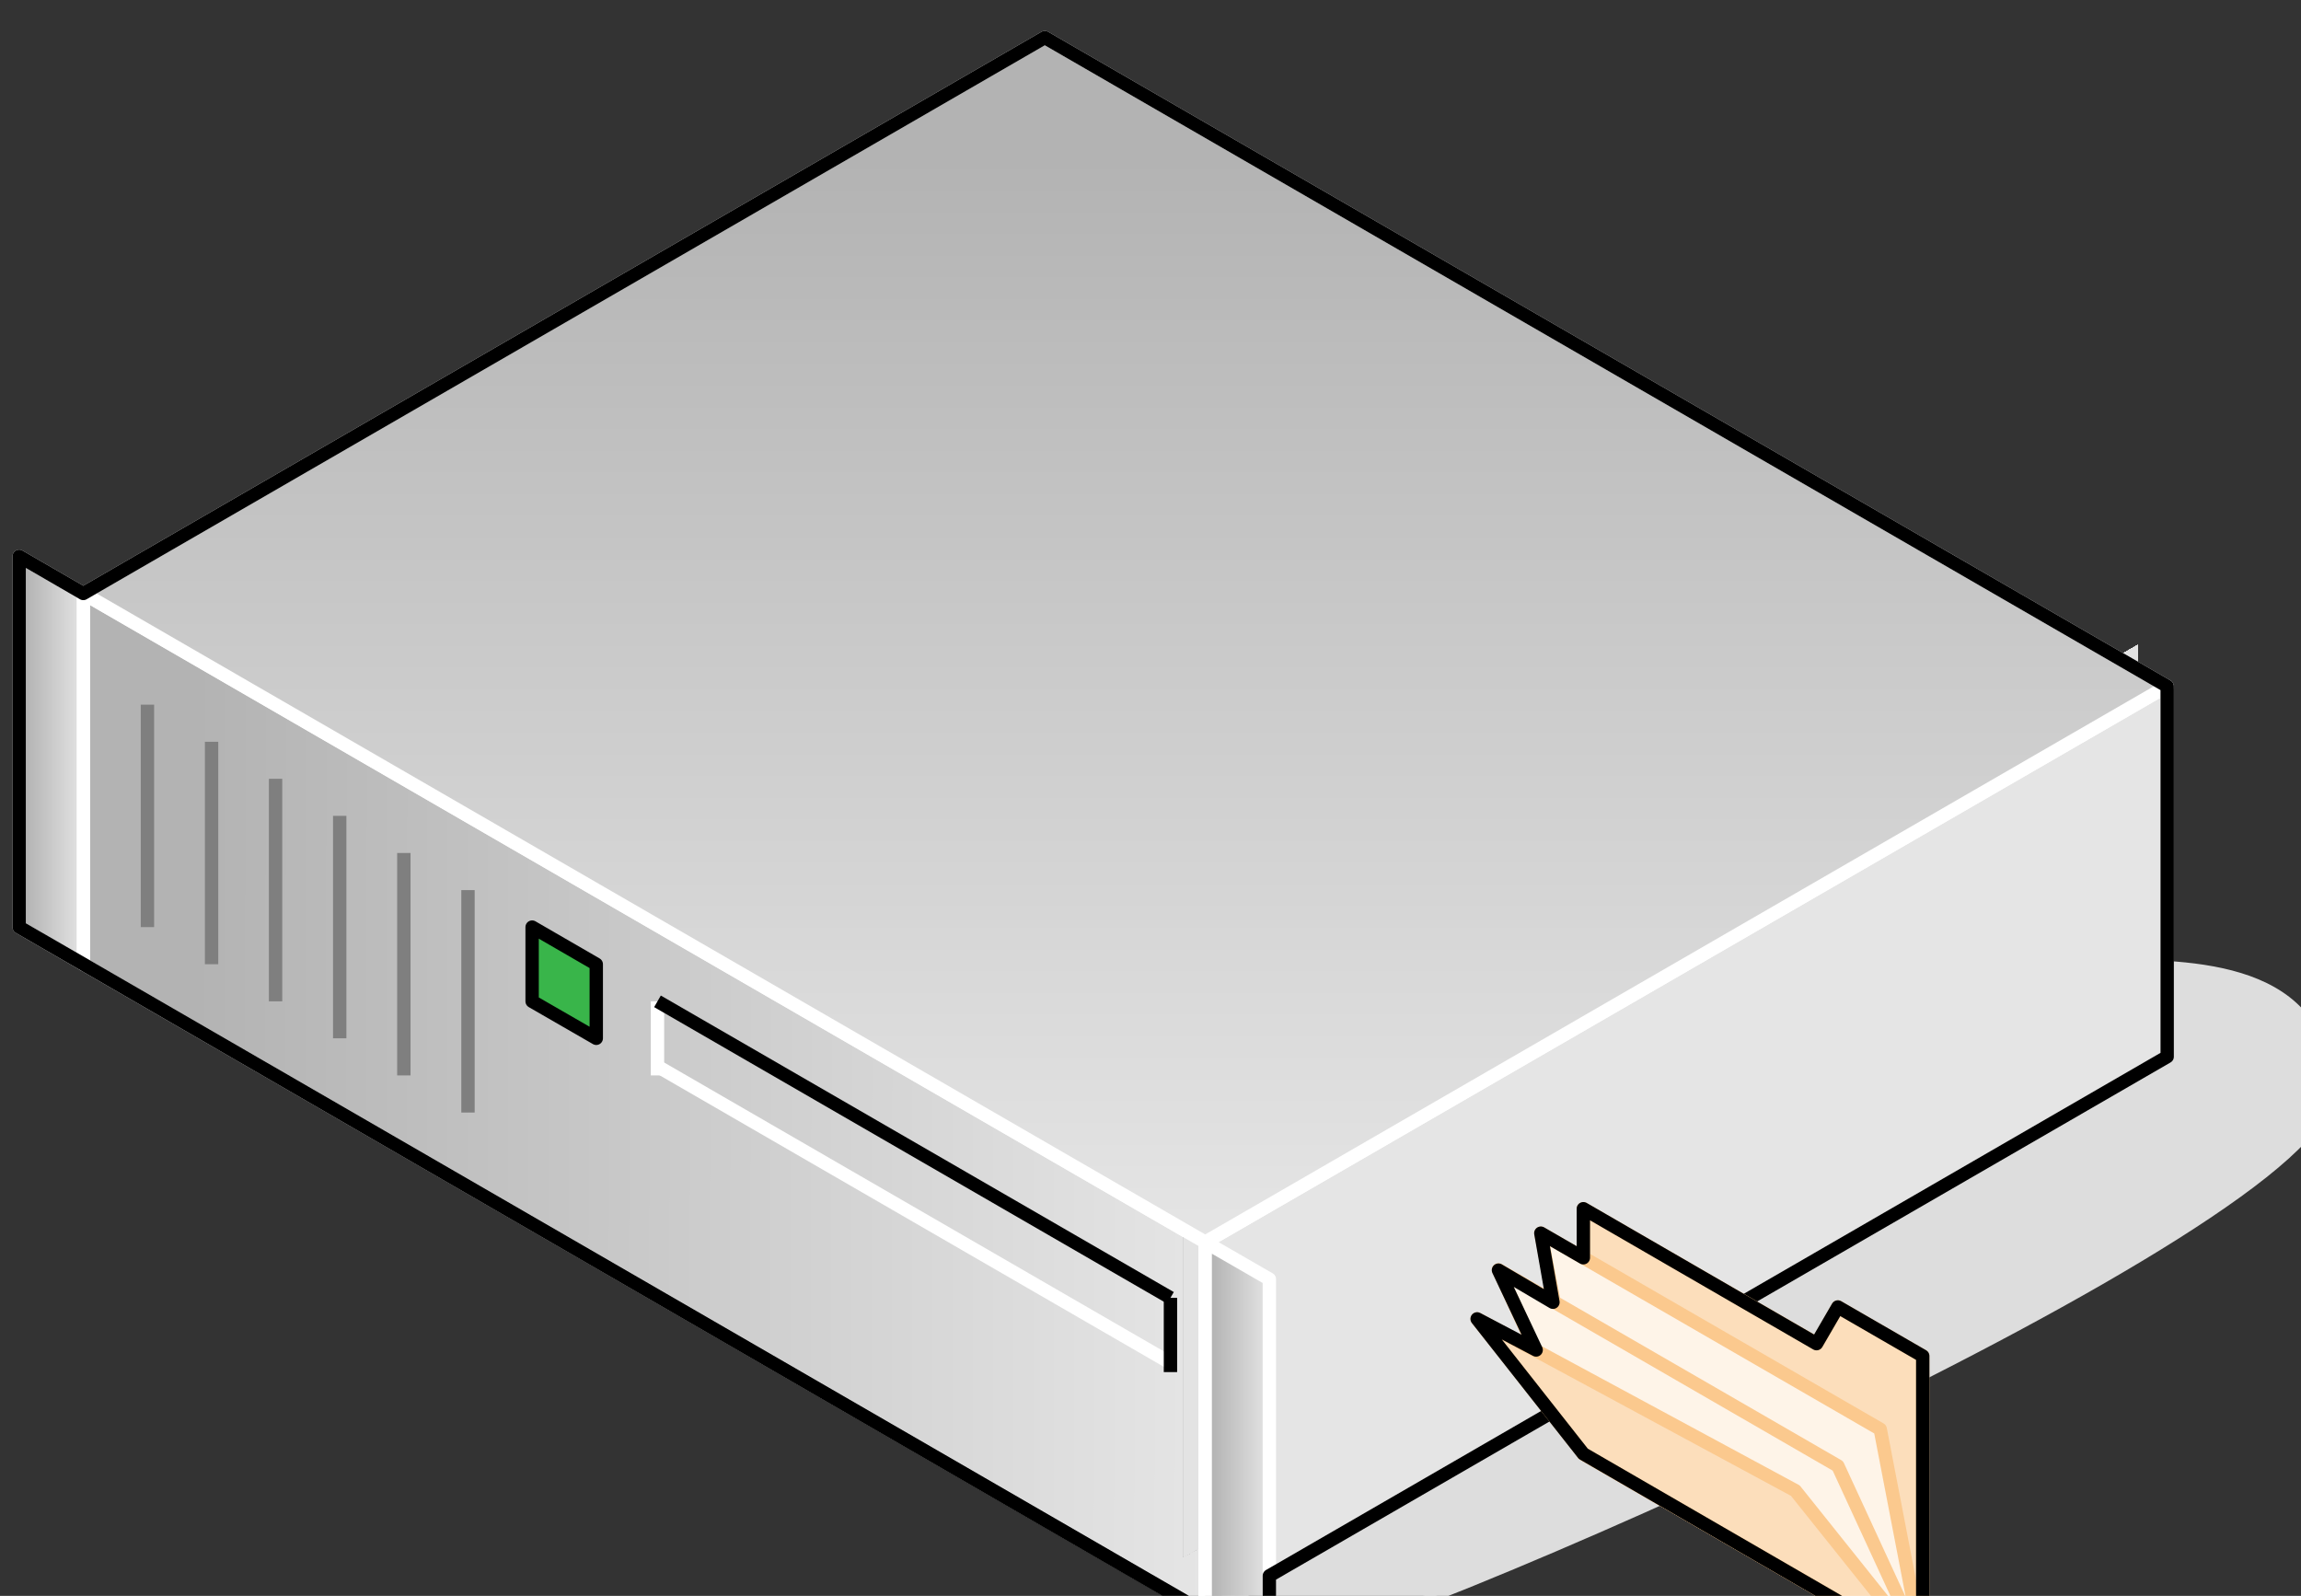 <?xml version="1.0" encoding="UTF-8"?>
<svg xmlns="http://www.w3.org/2000/svg" xmlns:xlink="http://www.w3.org/1999/xlink" width="62pt" height="43pt" viewBox="0 0 62 43" version="1.1">
<rect x="0" y="0" width="62" height="43" fill="#333333" stroke="none"/>
<defs>
<linearGradient id="linear0" gradientUnits="userSpaceOnUse" x1="5011" y1="9087" x2="8376" y2="9093" >
<stop offset="0.1" style="stop-color:rgb(70.196%,70.196%,70.196%);stop-opacity:1;"/>
<stop offset="1" style="stop-color:rgb(89.804%,89.804%,89.804%);stop-opacity:1;"/>
</linearGradient>
<linearGradient id="linear1" gradientUnits="userSpaceOnUse" x1="8134" y1="5901" x2="8134" y2="9507" >
<stop offset="0.1" style="stop-color:rgb(70.196%,70.196%,70.196%);stop-opacity:1;"/>
<stop offset="1" style="stop-color:rgb(89.804%,89.804%,89.804%);stop-opacity:1;"/>
</linearGradient>
<linearGradient id="linear2" gradientUnits="userSpaceOnUse" x1="4822" y1="8064" x2="5016" y2="8064" >
<stop offset="0.1" style="stop-color:rgb(70.196%,70.196%,70.196%);stop-opacity:1;"/>
<stop offset="1" style="stop-color:rgb(89.804%,89.804%,89.804%);stop-opacity:1;"/>
</linearGradient>
<linearGradient id="linear3" gradientUnits="userSpaceOnUse" x1="8373" y1="10117" x2="8567" y2="10117" >
<stop offset="0.1" style="stop-color:rgb(70.196%,70.196%,70.196%);stop-opacity:1;"/>
<stop offset="1" style="stop-color:rgb(89.804%,89.804%,89.804%);stop-opacity:1;"/>
</linearGradient>
</defs>
<g id="surface1">
<path style="fill-rule:evenodd;fill:rgb(86.667%,86.667%,86.667%);fill-opacity:1;stroke-width:28.222;stroke-linecap:butt;stroke-linejoin:round;stroke:rgb(86.667%,86.667%,86.667%);stroke-opacity:1;stroke-miterlimit:4;" d="M 8566.965 10728.167 C 8829.852 10728.167 11733.856 9451.993 11733.856 9063.056 C 11733.856 8675 11326.185 8675 11061.985 8675 C 11061.985 8840.806 8471.171 9507.115 8566.965 10728.167 Z M 8566.965 10728.167 " transform="matrix(0.009,0,0,0.009,-42.892,-52.095)"/>
<path style="fill-rule:evenodd;fill:url(#linear0);stroke-width:40;stroke-linecap:butt;stroke-linejoin:round;stroke:rgb(100%,100%,100%);stroke-opacity:1;stroke-miterlimit:4;" d="M 5015.147 8675 L 5015.147 7565.073 L 8374.064 9507.115 L 8374.064 10616.16 Z M 5015.147 8675 " transform="matrix(0.009,0,0,0.009,-42.892,-52.095)"/>
<path style=" stroke:none;fill-rule:evenodd;fill:rgb(70.196%,70.196%,70.196%);fill-opacity:1;" d="M 52.199 30.312 L 40.098 37.25 L 31.891 37.25 L 31.891 32.121 L 52.199 20.48 Z M 52.199 30.312 "/>
<path style=" stroke:none;fill-rule:evenodd;fill:rgb(70.588%,70.588%,70.588%);fill-opacity:1;" d="M 40.098 37.25 L 31.891 41.953 L 31.891 37.25 Z M 52.199 20.48 L 57.602 17.379 L 57.602 27.211 L 52.199 30.312 Z M 51.938 30.453 L 40.543 36.992 L 31.891 36.992 L 31.891 32.121 L 51.938 20.621 Z M 51.938 30.453 "/>
<path style=" stroke:none;fill-rule:evenodd;fill:rgb(70.98%,70.98%,70.98%);fill-opacity:1;" d="M 40.543 36.992 L 31.891 41.953 L 31.891 36.992 Z M 51.938 20.621 L 57.602 17.379 L 57.602 27.211 L 51.938 30.453 Z M 51.68 30.605 L 40.988 36.734 L 31.891 36.734 L 31.891 32.121 L 51.68 20.773 Z M 51.68 30.605 "/>
<path style=" stroke:none;fill-rule:evenodd;fill:rgb(71.373%,71.373%,71.373%);fill-opacity:1;" d="M 40.988 36.734 L 31.891 41.953 L 31.891 36.734 Z M 51.68 20.773 L 57.602 17.379 L 57.602 27.211 L 51.68 30.605 Z M 51.422 30.758 L 41.438 36.477 L 31.891 36.477 L 31.891 32.121 L 51.422 20.922 Z M 51.422 30.758 "/>
<path style=" stroke:none;fill-rule:evenodd;fill:rgb(71.765%,71.765%,71.765%);fill-opacity:1;" d="M 41.438 36.477 L 31.891 41.953 L 31.891 36.477 Z M 51.422 20.922 L 57.602 17.379 L 57.602 27.211 L 51.422 30.758 Z M 51.16 30.906 L 41.883 36.223 L 31.891 36.223 L 31.891 32.121 L 51.16 21.074 Z M 51.16 30.906 "/>
<path style=" stroke:none;fill-rule:evenodd;fill:rgb(72.157%,72.157%,72.157%);fill-opacity:1;" d="M 41.883 36.223 L 31.891 41.953 L 31.891 36.223 Z M 51.16 21.074 L 57.602 17.379 L 57.602 27.211 L 51.16 30.906 Z M 50.91 31.047 L 42.32 35.973 L 31.891 35.973 L 31.891 32.121 L 50.91 21.215 Z M 50.91 31.047 "/>
<path style=" stroke:none;fill-rule:evenodd;fill:rgb(72.549%,72.549%,72.549%);fill-opacity:1;" d="M 42.32 35.973 L 31.891 41.953 L 31.891 35.973 Z M 50.91 21.215 L 57.602 17.379 L 57.602 27.211 L 50.91 31.047 Z M 50.652 31.199 L 42.766 35.715 L 31.891 35.715 L 31.891 32.121 L 50.652 21.367 Z M 50.652 31.199 "/>
<path style=" stroke:none;fill-rule:evenodd;fill:rgb(72.941%,72.941%,72.941%);fill-opacity:1;" d="M 42.766 35.715 L 31.891 41.953 L 31.891 35.715 Z M 50.652 21.367 L 57.602 17.379 L 57.602 27.211 L 50.652 31.199 Z M 50.395 31.34 L 43.215 35.461 L 31.891 35.461 L 31.891 32.121 L 50.395 21.508 Z M 50.395 31.34 "/>
<path style=" stroke:none;fill-rule:evenodd;fill:rgb(73.333%,73.333%,73.333%);fill-opacity:1;" d="M 43.215 35.461 L 31.891 41.953 L 31.891 35.461 Z M 50.395 21.508 L 57.602 17.379 L 57.602 27.211 L 50.395 31.34 Z M 50.133 31.492 L 43.66 35.203 L 31.891 35.203 L 31.891 32.121 L 50.133 21.66 Z M 50.133 31.492 "/>
<path style=" stroke:none;fill-rule:evenodd;fill:rgb(73.725%,73.725%,73.725%);fill-opacity:1;" d="M 43.66 35.203 L 31.891 41.953 L 31.891 35.203 Z M 50.133 21.66 L 57.602 17.379 L 57.602 27.211 L 50.133 31.492 Z M 49.875 31.641 L 44.117 34.945 L 31.891 34.945 L 31.891 32.121 L 49.875 21.809 Z M 49.875 31.641 "/>
<path style=" stroke:none;fill-rule:evenodd;fill:rgb(74.118%,74.118%,74.118%);fill-opacity:1;" d="M 44.117 34.945 L 31.891 41.953 L 31.891 34.945 Z M 49.875 21.809 L 57.602 17.379 L 57.602 27.211 L 49.875 31.641 Z M 49.617 31.793 L 44.562 34.688 L 31.891 34.688 L 31.891 32.121 L 49.617 21.961 Z M 49.617 31.793 "/>
<path style=" stroke:none;fill-rule:evenodd;fill:rgb(74.51%,74.51%,74.51%);fill-opacity:1;" d="M 44.562 34.688 L 31.891 41.953 L 31.891 34.688 Z M 49.617 21.961 L 57.602 17.379 L 57.602 27.211 L 49.617 31.793 Z M 49.367 31.934 L 44.992 34.441 L 31.891 34.441 L 31.891 32.121 L 49.367 22.102 Z M 49.367 31.934 "/>
<path style=" stroke:none;fill-rule:evenodd;fill:rgb(74.902%,74.902%,74.902%);fill-opacity:1;" d="M 44.992 34.441 L 31.891 41.953 L 31.891 34.441 Z M 49.367 22.102 L 57.602 17.379 L 57.602 27.211 L 49.367 31.934 Z M 49.109 32.086 L 45.438 34.184 L 31.891 34.184 L 31.891 32.121 L 49.109 22.254 Z M 49.109 32.086 "/>
<path style=" stroke:none;fill-rule:evenodd;fill:rgb(75.294%,75.294%,75.294%);fill-opacity:1;" d="M 45.438 34.184 L 31.891 41.953 L 31.891 34.184 Z M 49.109 22.254 L 57.602 17.379 L 57.602 27.211 L 49.109 32.086 Z M 48.848 32.227 L 45.895 33.926 L 31.891 33.926 L 31.891 32.121 L 48.848 22.395 Z M 48.848 32.227 "/>
<path style=" stroke:none;fill-rule:evenodd;fill:rgb(75.686%,75.686%,75.686%);fill-opacity:1;" d="M 45.895 33.926 L 31.891 41.953 L 31.891 33.926 Z M 48.848 22.395 L 57.602 17.379 L 57.602 27.211 L 48.848 32.227 Z M 48.59 32.379 L 46.34 33.672 L 31.891 33.672 L 31.891 32.121 L 48.59 22.543 Z M 48.59 32.379 "/>
<path style=" stroke:none;fill-rule:evenodd;fill:rgb(76.078%,76.078%,76.078%);fill-opacity:1;" d="M 46.34 33.672 L 31.891 41.953 L 31.891 33.672 Z M 48.59 22.543 L 57.602 17.379 L 57.602 27.211 L 48.59 32.379 Z M 48.332 32.527 L 46.785 33.414 L 31.891 33.414 L 31.891 32.121 L 48.332 22.695 Z M 48.332 32.527 "/>
<path style=" stroke:none;fill-rule:evenodd;fill:rgb(76.471%,76.471%,76.471%);fill-opacity:1;" d="M 46.785 33.414 L 31.891 41.953 L 31.891 33.414 Z M 48.332 22.695 L 57.602 17.379 L 57.602 27.211 L 48.332 32.527 Z M 48.082 32.668 L 47.215 33.164 L 31.891 33.164 L 31.891 32.121 L 48.082 22.836 Z M 48.082 32.668 "/>
<path style=" stroke:none;fill-rule:evenodd;fill:rgb(76.863%,76.863%,76.863%);fill-opacity:1;" d="M 47.215 33.164 L 31.891 41.953 L 31.891 33.164 Z M 48.082 22.836 L 57.602 17.379 L 57.602 27.211 L 48.082 32.668 Z M 47.82 32.82 L 47.668 32.91 L 31.891 32.91 L 31.891 32.121 L 47.82 22.988 Z M 47.82 32.82 "/>
<path style=" stroke:none;fill-rule:evenodd;fill:rgb(77.255%,77.255%,77.255%);fill-opacity:1;" d="M 47.668 32.91 L 31.891 41.953 L 31.891 32.91 Z M 47.82 22.988 L 57.602 17.379 L 57.602 27.211 L 47.82 32.82 Z M 47.562 32.652 L 31.891 32.652 L 31.891 32.121 L 47.562 23.137 Z M 47.562 32.652 "/>
<path style=" stroke:none;fill-rule:evenodd;fill:rgb(77.647%,77.647%,77.647%);fill-opacity:1;" d="M 47.562 32.652 L 47.562 23.137 L 57.602 17.379 L 57.602 27.211 L 31.891 41.953 L 31.891 32.652 Z M 47.305 32.395 L 31.891 32.395 L 31.891 32.121 L 47.305 23.281 Z M 47.305 32.395 "/>
<path style=" stroke:none;fill-rule:evenodd;fill:rgb(78.039%,78.039%,78.039%);fill-opacity:1;" d="M 47.305 32.395 L 47.305 23.281 L 57.602 17.379 L 57.602 27.211 L 31.891 41.953 L 31.891 32.395 Z M 47.043 32.137 L 32.133 32.137 L 32.133 31.977 L 47.043 23.43 Z M 47.043 32.137 "/>
<path style=" stroke:none;fill-rule:evenodd;fill:rgb(78.431%,78.431%,78.431%);fill-opacity:1;" d="M 32.133 32.137 L 47.043 32.137 L 47.043 23.43 L 57.602 17.379 L 57.602 27.211 L 31.891 41.953 L 31.891 32.121 L 32.133 31.977 Z M 46.785 31.883 L 32.391 31.883 L 32.391 31.836 L 46.785 23.582 Z M 46.785 31.883 "/>
<path style=" stroke:none;fill-rule:evenodd;fill:rgb(78.824%,78.824%,78.824%);fill-opacity:1;" d="M 32.391 31.883 L 46.785 31.883 L 46.785 23.582 L 57.602 17.379 L 57.602 27.211 L 31.891 41.953 L 31.891 32.121 L 32.391 31.836 Z M 46.535 31.633 L 32.738 31.633 L 46.535 23.723 Z M 46.535 31.633 "/>
<path style=" stroke:none;fill-rule:evenodd;fill:rgb(79.216%,79.216%,79.216%);fill-opacity:1;" d="M 46.535 31.633 L 46.535 23.723 L 57.602 17.379 L 57.602 27.211 L 31.891 41.953 L 31.891 32.121 L 32.738 31.633 Z M 46.277 31.375 L 33.184 31.375 L 46.277 23.871 Z M 46.277 31.375 "/>
<path style=" stroke:none;fill-rule:evenodd;fill:rgb(79.608%,79.608%,79.608%);fill-opacity:1;" d="M 46.277 31.375 L 46.277 23.871 L 57.602 17.379 L 57.602 27.211 L 31.891 41.953 L 31.891 32.121 L 33.184 31.375 Z M 46.02 31.117 L 33.641 31.117 L 46.02 24.023 Z M 46.02 31.117 "/>
<path style=" stroke:none;fill-rule:evenodd;fill:rgb(80%,80%,80%);fill-opacity:1;" d="M 46.02 31.117 L 46.02 24.023 L 57.602 17.379 L 57.602 27.211 L 31.891 41.953 L 31.891 32.121 L 33.641 31.117 Z M 45.758 30.863 L 34.086 30.863 L 45.758 24.164 Z M 45.758 30.863 "/>
<path style=" stroke:none;fill-rule:evenodd;fill:rgb(80.392%,80.392%,80.392%);fill-opacity:1;" d="M 45.758 30.863 L 45.758 24.164 L 57.602 17.379 L 57.602 27.211 L 31.891 41.953 L 31.891 32.121 L 34.086 30.863 Z M 45.5 30.605 L 34.535 30.605 L 45.5 24.316 Z M 45.5 30.605 "/>
<path style=" stroke:none;fill-rule:evenodd;fill:rgb(80.784%,80.784%,80.784%);fill-opacity:1;" d="M 45.5 30.605 L 45.5 24.316 L 57.602 17.379 L 57.602 27.211 L 31.891 41.953 L 31.891 32.121 L 34.535 30.605 Z M 45.25 30.355 L 34.961 30.355 L 45.25 24.457 Z M 45.25 30.355 "/>
<path style=" stroke:none;fill-rule:evenodd;fill:rgb(81.176%,81.176%,81.176%);fill-opacity:1;" d="M 45.25 30.355 L 45.25 24.457 L 57.602 17.379 L 57.602 27.211 L 31.891 41.953 L 31.891 32.121 L 34.961 30.355 Z M 44.992 30.102 L 35.41 30.102 L 44.992 24.609 Z M 44.992 30.102 "/>
<path style=" stroke:none;fill-rule:evenodd;fill:rgb(81.569%,81.569%,81.569%);fill-opacity:1;" d="M 44.992 30.102 L 44.992 24.609 L 57.602 17.379 L 57.602 27.211 L 31.891 41.953 L 31.891 32.121 L 35.41 30.102 Z M 44.73 29.844 L 35.863 29.844 L 44.73 24.758 Z M 44.73 29.844 "/>
<path style=" stroke:none;fill-rule:evenodd;fill:rgb(81.961%,81.961%,81.961%);fill-opacity:1;" d="M 44.73 29.844 L 44.73 24.758 L 57.602 17.379 L 57.602 27.211 L 31.891 41.953 L 31.891 32.121 L 35.863 29.844 Z M 44.473 29.586 L 36.309 29.586 L 44.473 24.91 Z M 44.473 29.586 "/>
<path style=" stroke:none;fill-rule:evenodd;fill:rgb(82.353%,82.353%,82.353%);fill-opacity:1;" d="M 44.473 29.586 L 44.473 24.91 L 57.602 17.379 L 57.602 27.211 L 31.891 41.953 L 31.891 32.121 L 36.309 29.586 Z M 44.215 29.328 L 36.758 29.328 L 44.215 25.051 Z M 44.215 29.328 "/>
<path style=" stroke:none;fill-rule:evenodd;fill:rgb(82.745%,82.745%,82.745%);fill-opacity:1;" d="M 44.215 29.328 L 44.215 25.051 L 57.602 17.379 L 57.602 27.211 L 31.891 41.953 L 31.891 32.121 L 36.758 29.328 Z M 43.953 29.074 L 37.203 29.074 L 43.953 25.203 Z M 43.953 29.074 "/>
<path style=" stroke:none;fill-rule:evenodd;fill:rgb(83.137%,83.137%,83.137%);fill-opacity:1;" d="M 43.953 29.074 L 43.953 25.203 L 57.602 17.379 L 57.602 27.211 L 31.891 41.953 L 31.891 32.121 L 37.203 29.074 Z M 43.703 28.824 L 37.641 28.824 L 43.703 25.344 Z M 43.703 28.824 "/>
<path style=" stroke:none;fill-rule:evenodd;fill:rgb(83.529%,83.529%,83.529%);fill-opacity:1;" d="M 43.703 28.824 L 43.703 25.344 L 57.602 17.379 L 57.602 27.211 L 31.891 41.953 L 31.891 32.121 L 37.641 28.824 Z M 43.445 28.566 L 38.086 28.566 L 43.445 25.492 Z M 43.445 28.566 "/>
<path style=" stroke:none;fill-rule:evenodd;fill:rgb(83.922%,83.922%,83.922%);fill-opacity:1;" d="M 43.445 28.566 L 43.445 25.492 L 57.602 17.379 L 57.602 27.211 L 31.891 41.953 L 31.891 32.121 L 38.086 28.566 Z M 43.188 28.312 L 38.535 28.312 L 43.188 25.645 Z M 43.188 28.312 "/>
<path style=" stroke:none;fill-rule:evenodd;fill:rgb(84.314%,84.314%,84.314%);fill-opacity:1;" d="M 43.188 28.312 L 43.188 25.645 L 57.602 17.379 L 57.602 27.211 L 31.891 41.953 L 31.891 32.121 L 38.535 28.312 Z M 42.93 28.055 L 38.98 28.055 L 42.93 25.797 Z M 42.93 28.055 "/>
<path style=" stroke:none;fill-rule:evenodd;fill:rgb(84.706%,84.706%,84.706%);fill-opacity:1;" d="M 42.93 28.055 L 42.93 25.797 L 57.602 17.379 L 57.602 27.211 L 31.891 41.953 L 31.891 32.121 L 38.98 28.055 Z M 42.668 27.797 L 39.426 27.797 L 42.668 25.938 Z M 42.668 27.797 "/>
<path style=" stroke:none;fill-rule:evenodd;fill:rgb(85.098%,85.098%,85.098%);fill-opacity:1;" d="M 42.668 27.797 L 42.668 25.938 L 57.602 17.379 L 57.602 27.211 L 31.891 41.953 L 31.891 32.121 L 39.426 27.797 Z M 42.418 27.551 L 39.863 27.551 L 42.418 26.086 Z M 42.418 27.551 "/>
<path style=" stroke:none;fill-rule:evenodd;fill:rgb(85.49%,85.49%,85.49%);fill-opacity:1;" d="M 42.418 27.551 L 42.418 26.086 L 57.602 17.379 L 57.602 27.211 L 31.891 41.953 L 31.891 32.121 L 39.863 27.551 Z M 42.16 27.293 L 40.312 27.293 L 42.16 26.23 Z M 42.16 27.293 "/>
<path style=" stroke:none;fill-rule:evenodd;fill:rgb(85.882%,85.882%,85.882%);fill-opacity:1;" d="M 42.16 27.293 L 42.16 26.23 L 57.602 17.379 L 57.602 27.211 L 31.891 41.953 L 31.891 32.121 L 40.312 27.293 Z M 41.902 27.035 L 40.758 27.035 L 41.902 26.379 Z M 41.902 27.035 "/>
<path style=" stroke:none;fill-rule:evenodd;fill:rgb(86.275%,86.275%,86.275%);fill-opacity:1;" d="M 41.902 27.035 L 41.902 26.379 L 57.602 17.379 L 57.602 27.211 L 31.891 41.953 L 31.891 32.121 L 40.758 27.035 Z M 41.641 26.777 L 41.203 26.777 L 41.641 26.531 Z M 41.641 26.777 "/>
<path style=" stroke:none;fill-rule:evenodd;fill:rgb(86.667%,86.667%,86.667%);fill-opacity:1;" d="M 41.641 26.777 L 41.641 26.531 L 57.602 17.379 L 57.602 27.211 L 31.891 41.953 L 31.891 32.121 L 41.203 26.777 Z M 41.641 26.777 "/>
<path style=" stroke:none;fill-rule:evenodd;fill:rgb(87.059%,87.059%,87.059%);fill-opacity:1;" d="M 31.891 41.953 L 31.891 32.121 L 57.602 17.379 L 57.602 27.211 Z M 31.891 41.953 "/>
<path style=" stroke:none;fill-rule:evenodd;fill:rgb(87.451%,87.451%,87.451%);fill-opacity:1;" d="M 31.891 41.953 L 31.891 32.121 L 57.602 17.379 L 57.602 27.211 Z M 31.891 41.953 "/>
<path style=" stroke:none;fill-rule:evenodd;fill:rgb(87.843%,87.843%,87.843%);fill-opacity:1;" d="M 31.891 41.953 L 31.891 32.121 L 57.602 17.379 L 57.602 27.211 Z M 31.891 41.953 "/>
<path style=" stroke:none;fill-rule:evenodd;fill:rgb(88.235%,88.235%,88.235%);fill-opacity:1;" d="M 31.891 41.953 L 31.891 32.121 L 57.602 17.379 L 57.602 27.211 Z M 31.891 41.953 "/>
<path style=" stroke:none;fill-rule:evenodd;fill:rgb(88.627%,88.627%,88.627%);fill-opacity:1;" d="M 31.891 41.953 L 31.891 32.121 L 57.602 17.379 L 57.602 27.211 Z M 31.891 41.953 "/>
<path style=" stroke:none;fill-rule:evenodd;fill:rgb(89.02%,89.02%,89.02%);fill-opacity:1;" d="M 31.891 41.953 L 31.891 32.121 L 57.602 17.379 L 57.602 27.211 Z M 31.891 41.953 "/>
<path style="fill-rule:evenodd;fill:rgb(89.804%,89.804%,89.804%);fill-opacity:1;stroke-width:40;stroke-linecap:butt;stroke-linejoin:round;stroke:rgb(100%,100%,100%);stroke-opacity:1;stroke-miterlimit:4;" d="M 8374.064 10617.042 L 8374.064 9507.115 L 11253.136 7842.885 L 11253.136 8952.812 Z M 8374.064 10617.042 " transform="matrix(0.009,0,0,0.009,-42.892,-52.095)"/>
<path style="fill-rule:evenodd;fill:url(#linear1);stroke-width:40;stroke-linecap:butt;stroke-linejoin:round;stroke:rgb(100%,100%,100%);stroke-opacity:1;stroke-miterlimit:4;" d="M 8374.064 9507.115 L 5015.147 7565.073 L 7893.781 5900.844 L 11254.011 7842.885 Z M 8374.064 9507.115 " transform="matrix(0.009,0,0,0.009,-42.892,-52.095)"/>
<path style="fill:none;stroke-width:40;stroke-linecap:butt;stroke-linejoin:round;stroke:rgb(49.804%,49.804%,49.804%);stroke-opacity:1;stroke-miterlimit:4;" d="M 6166.863 8453.191 L 6166.863 9119.059 " transform="matrix(0.009,0,0,0.009,-42.892,-52.095)"/>
<path style="fill:none;stroke-width:40;stroke-linecap:butt;stroke-linejoin:round;stroke:rgb(100%,100%,100%);stroke-opacity:1;stroke-miterlimit:4;" d="M 8279.145 9874.003 L 6742.94 8985.885 " transform="matrix(0.009,0,0,0.009,-42.892,-52.095)"/>
<path style="fill:none;stroke-width:40;stroke-linecap:butt;stroke-linejoin:round;stroke:rgb(100%,100%,100%);stroke-opacity:1;stroke-miterlimit:4;" d="M 6734.192 8786.125 L 6734.192 9007.934 " transform="matrix(0.009,0,0,0.009,-42.892,-52.095)"/>
<path style="fill:none;stroke-width:40;stroke-linecap:butt;stroke-linejoin:round;stroke:rgb(0%,0%,0%);stroke-opacity:1;stroke-miterlimit:4;" d="M 8269.959 9673.802 L 8269.959 9896.052 " transform="matrix(0.009,0,0,0.009,-42.892,-52.095)"/>
<path style="fill:none;stroke-width:40;stroke-linecap:butt;stroke-linejoin:round;stroke:rgb(0%,0%,0%);stroke-opacity:1;stroke-miterlimit:4;" d="M 8269.959 9673.802 L 6734.192 8786.125 " transform="matrix(0.009,0,0,0.009,-42.892,-52.095)"/>
<path style="fill-rule:evenodd;fill:rgb(22.353%,70.98%,29.02%);fill-opacity:1;stroke-width:40;stroke-linecap:butt;stroke-linejoin:round;stroke:rgb(0%,0%,0%);stroke-opacity:1;stroke-miterlimit:4;" d="M 6358.889 8786.125 L 6358.889 8563.875 L 6550.914 8675 L 6550.914 8896.809 Z M 6358.889 8786.125 " transform="matrix(0.009,0,0,0.009,-42.892,-52.095)"/>
<path style="fill:none;stroke-width:40;stroke-linecap:butt;stroke-linejoin:round;stroke:rgb(49.804%,49.804%,49.804%);stroke-opacity:1;stroke-miterlimit:4;" d="M 5974.837 8342.066 L 5974.837 9007.934 " transform="matrix(0.009,0,0,0.009,-42.892,-52.095)"/>
<path style="fill:none;stroke-width:40;stroke-linecap:butt;stroke-linejoin:round;stroke:rgb(49.804%,49.804%,49.804%);stroke-opacity:1;stroke-miterlimit:4;" d="M 5782.812 8230.941 L 5782.812 8896.809 " transform="matrix(0.009,0,0,0.009,-42.892,-52.095)"/>
<path style="fill:none;stroke-width:40;stroke-linecap:butt;stroke-linejoin:round;stroke:rgb(49.804%,49.804%,49.804%);stroke-opacity:1;stroke-miterlimit:4;" d="M 5590.786 8119.816 L 5590.786 8786.125 " transform="matrix(0.009,0,0,0.009,-42.892,-52.095)"/>
<path style="fill:none;stroke-width:40;stroke-linecap:butt;stroke-linejoin:round;stroke:rgb(49.804%,49.804%,49.804%);stroke-opacity:1;stroke-miterlimit:4;" d="M 5399.198 8009.132 L 5399.198 8675 " transform="matrix(0.009,0,0,0.009,-42.892,-52.095)"/>
<path style="fill:none;stroke-width:40;stroke-linecap:butt;stroke-linejoin:round;stroke:rgb(49.804%,49.804%,49.804%);stroke-opacity:1;stroke-miterlimit:4;" d="M 5207.172 7898.007 L 5207.172 8563.875 " transform="matrix(0.009,0,0,0.009,-42.892,-52.095)"/>
<path style="fill-rule:evenodd;fill:url(#linear2);stroke-width:40;stroke-linecap:butt;stroke-linejoin:round;stroke:rgb(100%,100%,100%);stroke-opacity:1;stroke-miterlimit:4;" d="M 4823.121 8563.875 L 4823.121 7453.948 L 5015.147 7565.073 L 5015.147 8675 Z M 4823.121 8563.875 " transform="matrix(0.009,0,0,0.009,-42.892,-52.095)"/>
<path style="fill-rule:evenodd;fill:url(#linear3);stroke-width:40;stroke-linecap:butt;stroke-linejoin:round;stroke:rgb(100%,100%,100%);stroke-opacity:1;stroke-miterlimit:4;" d="M 8374.064 10617.042 L 8374.064 9507.115 L 8566.09 9617.799 L 8566.09 10728.167 Z M 8374.064 10617.042 " transform="matrix(0.009,0,0,0.009,-42.892,-52.095)"/>
<path style="fill:none;stroke-width:40;stroke-linecap:butt;stroke-linejoin:round;stroke:rgb(0%,0%,0%);stroke-opacity:1;stroke-miterlimit:4;" d="M 4823.121 8563.875 L 4823.121 7453.948 L 5015.147 7565.073 L 7893.781 5900.844 L 11254.011 7842.885 L 11254.011 8951.931 L 8566.09 10505.917 L 8566.09 10728.167 Z M 4823.121 8563.875 " transform="matrix(0.009,0,0,0.009,-42.892,-52.095)"/>
<path style="fill-rule:evenodd;fill:rgb(98.824%,87.059%,73.333%);fill-opacity:1;stroke-width:40;stroke-linecap:butt;stroke-linejoin:round;stroke:rgb(98.431%,78.824%,55.686%);stroke-opacity:1;stroke-miterlimit:4;" d="M 9506.097 10140.792 L 9506.097 9407.014 L 10205.088 9810.944 L 10268.075 9701.142 L 10522.214 9847.986 L 10522.214 10729.049 Z M 9506.097 10140.792 " transform="matrix(0.009,0,0,0.009,-42.892,-52.095)"/>
<path style="fill-rule:evenodd;fill:rgb(99.608%,95.686%,90.98%);fill-opacity:1;stroke-width:40;stroke-linecap:butt;stroke-linejoin:round;stroke:rgb(98.431%,78.824%,55.686%);stroke-opacity:1;stroke-miterlimit:4;" d="M 9506.097 10140.792 L 9378.809 9480.215 L 10394.926 10067.149 L 10522.214 10728.167 Z M 9506.097 10140.792 " transform="matrix(0.009,0,0,0.009,-42.892,-52.095)"/>
<path style="fill-rule:evenodd;fill:rgb(99.608%,95.686%,90.98%);fill-opacity:1;stroke-width:40;stroke-linecap:butt;stroke-linejoin:round;stroke:rgb(98.431%,78.824%,55.686%);stroke-opacity:1;stroke-miterlimit:4;" d="M 9506.097 10140.792 L 9251.958 9590.017 L 10268.075 10176.951 L 10522.214 10728.167 Z M 9506.097 10140.792 " transform="matrix(0.009,0,0,0.009,-42.892,-52.095)"/>
<path style="fill-rule:evenodd;fill:rgb(98.824%,87.059%,73.333%);fill-opacity:1;stroke-width:40;stroke-linecap:butt;stroke-linejoin:round;stroke:rgb(98.431%,78.824%,55.686%);stroke-opacity:1;stroke-miterlimit:4;" d="M 9506.097 10140.792 L 9188.095 9736.861 L 10140.787 10251.035 L 10522.214 10728.167 Z M 9506.097 10140.792 " transform="matrix(0.009,0,0,0.009,-42.892,-52.095)"/>
<path style="fill:none;stroke-width:40;stroke-linecap:butt;stroke-linejoin:round;stroke:rgb(0%,0%,0%);stroke-opacity:1;stroke-miterlimit:4;" d="M 9506.097 9553.858 L 9506.097 9407.014 L 10204.213 9810.944 L 10268.075 9701.142 L 10522.214 9847.986 L 10522.214 10729.049 L 9506.097 10140.792 L 9188.095 9736.861 L 9364.811 9829.906 L 9251.958 9590.899 L 9415.114 9687.031 L 9378.809 9480.215 Z M 9506.097 9553.858 " transform="matrix(0.009,0,0,0.009,-42.892,-52.095)"/>
</g>
</svg>
